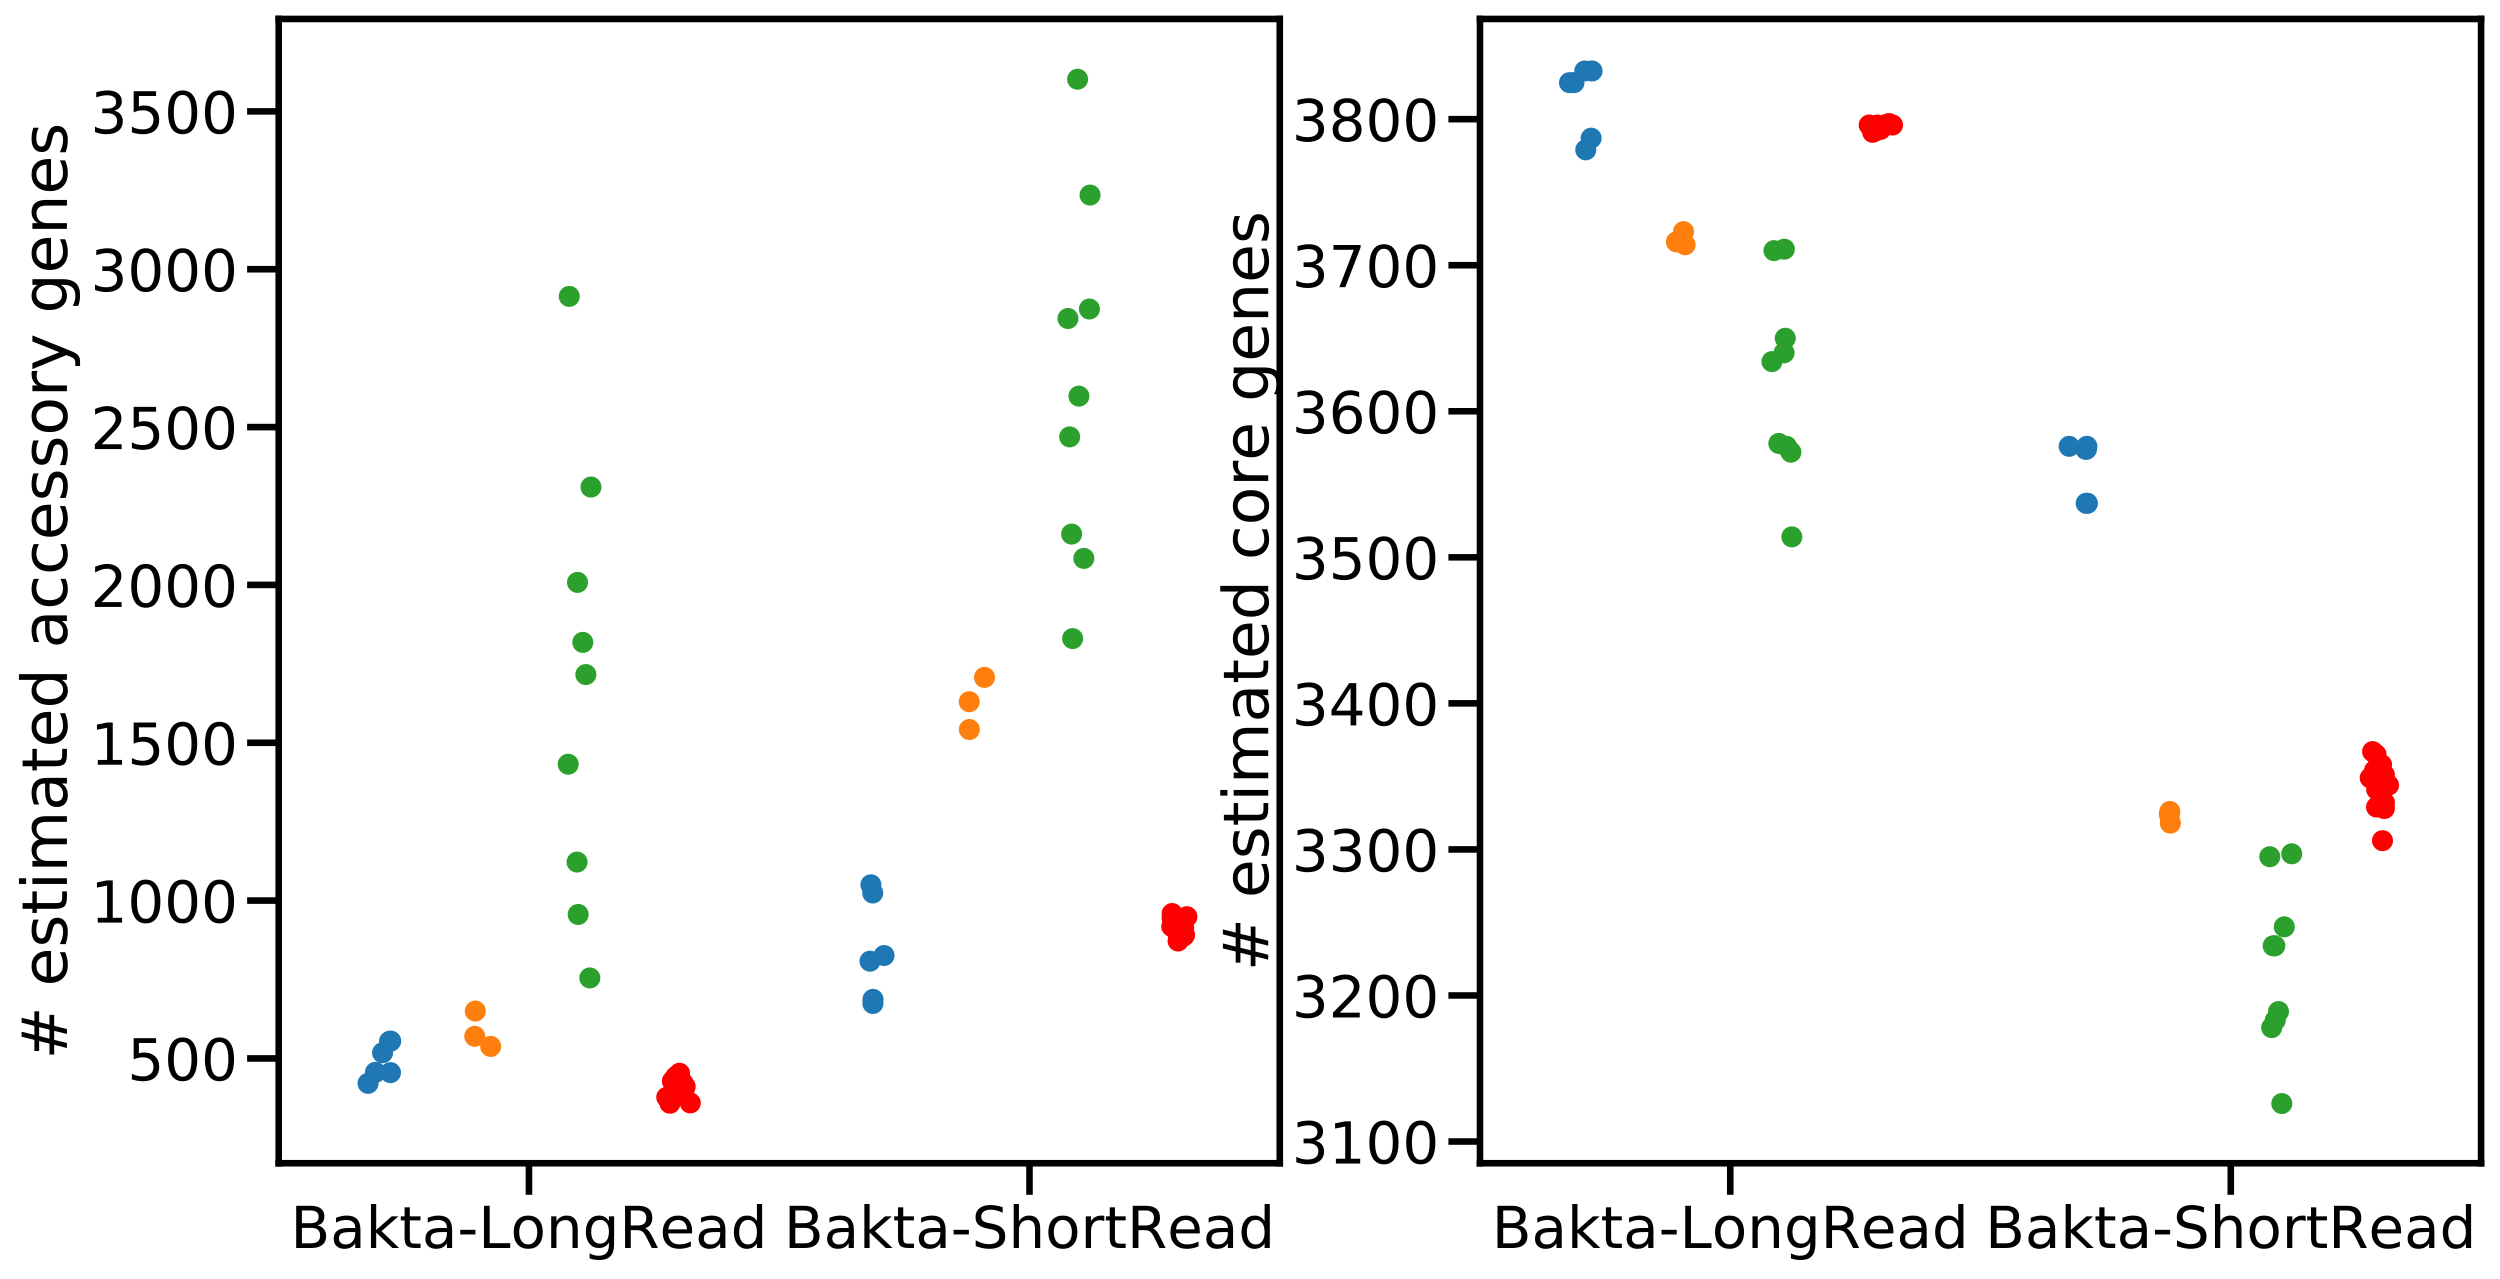 <?xml version="1.0" encoding="utf-8" standalone="no"?>
<!DOCTYPE svg PUBLIC "-//W3C//DTD SVG 1.1//EN"
  "http://www.w3.org/Graphics/SVG/1.1/DTD/svg11.dtd">
<!-- Created with matplotlib (https://matplotlib.org/) -->
<svg height="486.072pt" version="1.1" viewBox="0 0 950.117 486.072" width="950.117pt" xmlns="http://www.w3.org/2000/svg" xmlns:xlink="http://www.w3.org/1999/xlink">
 <defs>
  <style type="text/css">
*{stroke-linecap:butt;stroke-linejoin:round;}
  </style>
 </defs>
 <g id="figure_1">
  <g id="patch_1">
   <path d="M 0 486.072 
L 950.117 486.072 
L 950.117 0 
L 0 0 
z
" style="fill:#ffffff;"/>
  </g>
  <g id="axes_1">
   <g id="patch_2">
    <path d="M 105.918 442.08 
L 486.372 442.08 
L 486.372 7.2 
L 105.918 7.2 
z
" style="fill:#ffffff;"/>
   </g>
   <g id="PathCollection_1"/>
   <g id="PathCollection_2"/>
   <g id="PathCollection_3"/>
   <g id="PathCollection_4"/>
   <g id="matplotlib.axis_1">
    <g id="xtick_1">
     <g id="line2d_1">
      <defs>
       <path d="M 0 0 
L 0 12 
" id="m13779101d3" style="stroke:#000000;stroke-width:2.5;"/>
      </defs>
      <g>
       <use style="stroke:#000000;stroke-width:2.5;" x="201.031" xlink:href="#m13779101d3" y="442.08"/>
      </g>
     </g>
     <g id="text_1">
      <!-- Bakta-LongRead -->
      <defs>
       <path d="M 19.672 34.812 
L 19.672 8.109 
L 35.5 8.109 
Q 43.453 8.109 47.281 11.406 
Q 51.125 14.703 51.125 21.484 
Q 51.125 28.328 47.281 31.562 
Q 43.453 34.812 35.5 34.812 
z
M 19.672 64.797 
L 19.672 42.828 
L 34.281 42.828 
Q 41.5 42.828 45.031 45.531 
Q 48.578 48.25 48.578 53.812 
Q 48.578 59.328 45.031 62.062 
Q 41.5 64.797 34.281 64.797 
z
M 9.812 72.906 
L 35.016 72.906 
Q 46.297 72.906 52.391 68.219 
Q 58.5 63.531 58.5 54.891 
Q 58.5 48.188 55.375 44.234 
Q 52.25 40.281 46.188 39.312 
Q 53.469 37.75 57.5 32.781 
Q 61.531 27.828 61.531 20.406 
Q 61.531 10.641 54.891 5.312 
Q 48.25 0 35.984 0 
L 9.812 0 
z
" id="DejaVuSans-66"/>
       <path d="M 34.281 27.484 
Q 23.391 27.484 19.188 25 
Q 14.984 22.516 14.984 16.5 
Q 14.984 11.719 18.141 8.906 
Q 21.297 6.109 26.703 6.109 
Q 34.188 6.109 38.703 11.406 
Q 43.219 16.703 43.219 25.484 
L 43.219 27.484 
z
M 52.203 31.203 
L 52.203 0 
L 43.219 0 
L 43.219 8.297 
Q 40.141 3.328 35.547 0.953 
Q 30.953 -1.422 24.312 -1.422 
Q 15.922 -1.422 10.953 3.297 
Q 6 8.016 6 15.922 
Q 6 25.141 12.172 29.828 
Q 18.359 34.516 30.609 34.516 
L 43.219 34.516 
L 43.219 35.406 
Q 43.219 41.609 39.141 45 
Q 35.062 48.391 27.688 48.391 
Q 23 48.391 18.547 47.266 
Q 14.109 46.141 10.016 43.891 
L 10.016 52.203 
Q 14.938 54.109 19.578 55.047 
Q 24.219 56 28.609 56 
Q 40.484 56 46.344 49.844 
Q 52.203 43.703 52.203 31.203 
z
" id="DejaVuSans-97"/>
       <path d="M 9.078 75.984 
L 18.109 75.984 
L 18.109 31.109 
L 44.922 54.688 
L 56.391 54.688 
L 27.391 29.109 
L 57.625 0 
L 45.906 0 
L 18.109 26.703 
L 18.109 0 
L 9.078 0 
z
" id="DejaVuSans-107"/>
       <path d="M 18.312 70.219 
L 18.312 54.688 
L 36.812 54.688 
L 36.812 47.703 
L 18.312 47.703 
L 18.312 18.016 
Q 18.312 11.328 20.141 9.422 
Q 21.969 7.516 27.594 7.516 
L 36.812 7.516 
L 36.812 0 
L 27.594 0 
Q 17.188 0 13.234 3.875 
Q 9.281 7.766 9.281 18.016 
L 9.281 47.703 
L 2.688 47.703 
L 2.688 54.688 
L 9.281 54.688 
L 9.281 70.219 
z
" id="DejaVuSans-116"/>
       <path d="M 4.891 31.391 
L 31.203 31.391 
L 31.203 23.391 
L 4.891 23.391 
z
" id="DejaVuSans-45"/>
       <path d="M 9.812 72.906 
L 19.672 72.906 
L 19.672 8.297 
L 55.172 8.297 
L 55.172 0 
L 9.812 0 
z
" id="DejaVuSans-76"/>
       <path d="M 30.609 48.391 
Q 23.391 48.391 19.188 42.75 
Q 14.984 37.109 14.984 27.297 
Q 14.984 17.484 19.156 11.844 
Q 23.344 6.203 30.609 6.203 
Q 37.797 6.203 41.984 11.859 
Q 46.188 17.531 46.188 27.297 
Q 46.188 37.016 41.984 42.703 
Q 37.797 48.391 30.609 48.391 
z
M 30.609 56 
Q 42.328 56 49.016 48.375 
Q 55.719 40.766 55.719 27.297 
Q 55.719 13.875 49.016 6.219 
Q 42.328 -1.422 30.609 -1.422 
Q 18.844 -1.422 12.172 6.219 
Q 5.516 13.875 5.516 27.297 
Q 5.516 40.766 12.172 48.375 
Q 18.844 56 30.609 56 
z
" id="DejaVuSans-111"/>
       <path d="M 54.891 33.016 
L 54.891 0 
L 45.906 0 
L 45.906 32.719 
Q 45.906 40.484 42.875 44.328 
Q 39.844 48.188 33.797 48.188 
Q 26.516 48.188 22.312 43.547 
Q 18.109 38.922 18.109 30.906 
L 18.109 0 
L 9.078 0 
L 9.078 54.688 
L 18.109 54.688 
L 18.109 46.188 
Q 21.344 51.125 25.703 53.562 
Q 30.078 56 35.797 56 
Q 45.219 56 50.047 50.172 
Q 54.891 44.344 54.891 33.016 
z
" id="DejaVuSans-110"/>
       <path d="M 45.406 27.984 
Q 45.406 37.75 41.375 43.109 
Q 37.359 48.484 30.078 48.484 
Q 22.859 48.484 18.828 43.109 
Q 14.797 37.75 14.797 27.984 
Q 14.797 18.266 18.828 12.891 
Q 22.859 7.516 30.078 7.516 
Q 37.359 7.516 41.375 12.891 
Q 45.406 18.266 45.406 27.984 
z
M 54.391 6.781 
Q 54.391 -7.172 48.188 -13.984 
Q 42 -20.797 29.203 -20.797 
Q 24.469 -20.797 20.266 -20.094 
Q 16.062 -19.391 12.109 -17.922 
L 12.109 -9.188 
Q 16.062 -11.328 19.922 -12.344 
Q 23.781 -13.375 27.781 -13.375 
Q 36.625 -13.375 41.016 -8.766 
Q 45.406 -4.156 45.406 5.172 
L 45.406 9.625 
Q 42.625 4.781 38.281 2.391 
Q 33.938 0 27.875 0 
Q 17.828 0 11.672 7.656 
Q 5.516 15.328 5.516 27.984 
Q 5.516 40.672 11.672 48.328 
Q 17.828 56 27.875 56 
Q 33.938 56 38.281 53.609 
Q 42.625 51.219 45.406 46.391 
L 45.406 54.688 
L 54.391 54.688 
z
" id="DejaVuSans-103"/>
       <path d="M 44.391 34.188 
Q 47.562 33.109 50.562 29.594 
Q 53.562 26.078 56.594 19.922 
L 66.609 0 
L 56 0 
L 46.688 18.703 
Q 43.062 26.031 39.672 28.422 
Q 36.281 30.812 30.422 30.812 
L 19.672 30.812 
L 19.672 0 
L 9.812 0 
L 9.812 72.906 
L 32.078 72.906 
Q 44.578 72.906 50.734 67.672 
Q 56.891 62.453 56.891 51.906 
Q 56.891 45.016 53.688 40.469 
Q 50.484 35.938 44.391 34.188 
z
M 19.672 64.797 
L 19.672 38.922 
L 32.078 38.922 
Q 39.203 38.922 42.844 42.219 
Q 46.484 45.516 46.484 51.906 
Q 46.484 58.297 42.844 61.547 
Q 39.203 64.797 32.078 64.797 
z
" id="DejaVuSans-82"/>
       <path d="M 56.203 29.594 
L 56.203 25.203 
L 14.891 25.203 
Q 15.484 15.922 20.484 11.062 
Q 25.484 6.203 34.422 6.203 
Q 39.594 6.203 44.453 7.469 
Q 49.312 8.734 54.109 11.281 
L 54.109 2.781 
Q 49.266 0.734 44.188 -0.344 
Q 39.109 -1.422 33.891 -1.422 
Q 20.797 -1.422 13.156 6.188 
Q 5.516 13.812 5.516 26.812 
Q 5.516 40.234 12.766 48.109 
Q 20.016 56 32.328 56 
Q 43.359 56 49.781 48.891 
Q 56.203 41.797 56.203 29.594 
z
M 47.219 32.234 
Q 47.125 39.594 43.094 43.984 
Q 39.062 48.391 32.422 48.391 
Q 24.906 48.391 20.391 44.141 
Q 15.875 39.891 15.188 32.172 
z
" id="DejaVuSans-101"/>
       <path d="M 45.406 46.391 
L 45.406 75.984 
L 54.391 75.984 
L 54.391 0 
L 45.406 0 
L 45.406 8.203 
Q 42.578 3.328 38.25 0.953 
Q 33.938 -1.422 27.875 -1.422 
Q 17.969 -1.422 11.734 6.484 
Q 5.516 14.406 5.516 27.297 
Q 5.516 40.188 11.734 48.094 
Q 17.969 56 27.875 56 
Q 33.938 56 38.25 53.625 
Q 42.578 51.266 45.406 46.391 
z
M 14.797 27.297 
Q 14.797 17.391 18.875 11.75 
Q 22.953 6.109 30.078 6.109 
Q 37.203 6.109 41.297 11.75 
Q 45.406 17.391 45.406 27.297 
Q 45.406 37.203 41.297 42.844 
Q 37.203 48.484 30.078 48.484 
Q 22.953 48.484 18.875 42.844 
Q 14.797 37.203 14.797 27.297 
z
" id="DejaVuSans-100"/>
      </defs>
      <g transform="translate(110.41 474.297)scale(0.22 -0.22)">
       <use xlink:href="#DejaVuSans-66"/>
       <use x="68.604" xlink:href="#DejaVuSans-97"/>
       <use x="129.883" xlink:href="#DejaVuSans-107"/>
       <use x="187.793" xlink:href="#DejaVuSans-116"/>
       <use x="227.002" xlink:href="#DejaVuSans-97"/>
       <use x="288.281" xlink:href="#DejaVuSans-45"/>
       <use x="324.365" xlink:href="#DejaVuSans-76"/>
       <use x="380.062" xlink:href="#DejaVuSans-111"/>
       <use x="441.244" xlink:href="#DejaVuSans-110"/>
       <use x="504.623" xlink:href="#DejaVuSans-103"/>
       <use x="568.1" xlink:href="#DejaVuSans-82"/>
       <use x="637.52" xlink:href="#DejaVuSans-101"/>
       <use x="699.043" xlink:href="#DejaVuSans-97"/>
       <use x="760.322" xlink:href="#DejaVuSans-100"/>
      </g>
     </g>
    </g>
    <g id="xtick_2">
     <g id="line2d_2">
      <g>
       <use style="stroke:#000000;stroke-width:2.5;" x="391.258" xlink:href="#m13779101d3" y="442.08"/>
      </g>
     </g>
     <g id="text_2">
      <!-- Bakta-ShortRead -->
      <defs>
       <path d="M 53.516 70.516 
L 53.516 60.891 
Q 47.906 63.578 42.922 64.891 
Q 37.938 66.219 33.297 66.219 
Q 25.25 66.219 20.875 63.094 
Q 16.5 59.969 16.5 54.203 
Q 16.5 49.359 19.406 46.891 
Q 22.312 44.438 30.422 42.922 
L 36.375 41.703 
Q 47.406 39.594 52.656 34.297 
Q 57.906 29 57.906 20.125 
Q 57.906 9.516 50.797 4.047 
Q 43.703 -1.422 29.984 -1.422 
Q 24.812 -1.422 18.969 -0.25 
Q 13.141 0.922 6.891 3.219 
L 6.891 13.375 
Q 12.891 10.016 18.656 8.297 
Q 24.422 6.594 29.984 6.594 
Q 38.422 6.594 43.016 9.906 
Q 47.609 13.234 47.609 19.391 
Q 47.609 24.75 44.312 27.781 
Q 41.016 30.812 33.5 32.328 
L 27.484 33.5 
Q 16.453 35.688 11.516 40.375 
Q 6.594 45.062 6.594 53.422 
Q 6.594 63.094 13.406 68.656 
Q 20.219 74.219 32.172 74.219 
Q 37.312 74.219 42.625 73.281 
Q 47.953 72.359 53.516 70.516 
z
" id="DejaVuSans-83"/>
       <path d="M 54.891 33.016 
L 54.891 0 
L 45.906 0 
L 45.906 32.719 
Q 45.906 40.484 42.875 44.328 
Q 39.844 48.188 33.797 48.188 
Q 26.516 48.188 22.312 43.547 
Q 18.109 38.922 18.109 30.906 
L 18.109 0 
L 9.078 0 
L 9.078 75.984 
L 18.109 75.984 
L 18.109 46.188 
Q 21.344 51.125 25.703 53.562 
Q 30.078 56 35.797 56 
Q 45.219 56 50.047 50.172 
Q 54.891 44.344 54.891 33.016 
z
" id="DejaVuSans-104"/>
       <path d="M 41.109 46.297 
Q 39.594 47.172 37.812 47.578 
Q 36.031 48 33.891 48 
Q 26.266 48 22.188 43.047 
Q 18.109 38.094 18.109 28.812 
L 18.109 0 
L 9.078 0 
L 9.078 54.688 
L 18.109 54.688 
L 18.109 46.188 
Q 20.953 51.172 25.484 53.578 
Q 30.031 56 36.531 56 
Q 37.453 56 38.578 55.875 
Q 39.703 55.766 41.062 55.516 
z
" id="DejaVuSans-114"/>
      </defs>
      <g transform="translate(297.93 474.297)scale(0.22 -0.22)">
       <use xlink:href="#DejaVuSans-66"/>
       <use x="68.604" xlink:href="#DejaVuSans-97"/>
       <use x="129.883" xlink:href="#DejaVuSans-107"/>
       <use x="187.793" xlink:href="#DejaVuSans-116"/>
       <use x="227.002" xlink:href="#DejaVuSans-97"/>
       <use x="288.281" xlink:href="#DejaVuSans-45"/>
       <use x="324.365" xlink:href="#DejaVuSans-83"/>
       <use x="387.842" xlink:href="#DejaVuSans-104"/>
       <use x="451.221" xlink:href="#DejaVuSans-111"/>
       <use x="512.402" xlink:href="#DejaVuSans-114"/>
       <use x="553.516" xlink:href="#DejaVuSans-116"/>
       <use x="592.725" xlink:href="#DejaVuSans-82"/>
       <use x="662.145" xlink:href="#DejaVuSans-101"/>
       <use x="723.668" xlink:href="#DejaVuSans-97"/>
       <use x="784.947" xlink:href="#DejaVuSans-100"/>
      </g>
     </g>
    </g>
   </g>
   <g id="matplotlib.axis_2">
    <g id="ytick_1">
     <g id="line2d_3">
      <defs>
       <path d="M 0 0 
L -12 0 
" id="m8830925f92" style="stroke:#000000;stroke-width:2.5;"/>
      </defs>
      <g>
       <use style="stroke:#000000;stroke-width:2.5;" x="105.918" xlink:href="#m8830925f92" y="402.248"/>
      </g>
     </g>
     <g id="text_3">
      <!-- 500 -->
      <defs>
       <path d="M 10.797 72.906 
L 49.516 72.906 
L 49.516 64.594 
L 19.828 64.594 
L 19.828 46.734 
Q 21.969 47.469 24.109 47.828 
Q 26.266 48.188 28.422 48.188 
Q 40.625 48.188 47.75 41.5 
Q 54.891 34.812 54.891 23.391 
Q 54.891 11.625 47.562 5.094 
Q 40.234 -1.422 26.906 -1.422 
Q 22.312 -1.422 17.547 -0.641 
Q 12.797 0.141 7.719 1.703 
L 7.719 11.625 
Q 12.109 9.234 16.797 8.062 
Q 21.484 6.891 26.703 6.891 
Q 35.156 6.891 40.078 11.328 
Q 45.016 15.766 45.016 23.391 
Q 45.016 31 40.078 35.438 
Q 35.156 39.891 26.703 39.891 
Q 22.75 39.891 18.812 39.016 
Q 14.891 38.141 10.797 36.281 
z
" id="DejaVuSans-53"/>
       <path d="M 31.781 66.406 
Q 24.172 66.406 20.328 58.906 
Q 16.5 51.422 16.5 36.375 
Q 16.5 21.391 20.328 13.891 
Q 24.172 6.391 31.781 6.391 
Q 39.453 6.391 43.281 13.891 
Q 47.125 21.391 47.125 36.375 
Q 47.125 51.422 43.281 58.906 
Q 39.453 66.406 31.781 66.406 
z
M 31.781 74.219 
Q 44.047 74.219 50.516 64.516 
Q 56.984 54.828 56.984 36.375 
Q 56.984 17.969 50.516 8.266 
Q 44.047 -1.422 31.781 -1.422 
Q 19.531 -1.422 13.062 8.266 
Q 6.594 17.969 6.594 36.375 
Q 6.594 54.828 13.062 64.516 
Q 19.531 74.219 31.781 74.219 
z
" id="DejaVuSans-48"/>
      </defs>
      <g transform="translate(48.425 410.606)scale(0.22 -0.22)">
       <use xlink:href="#DejaVuSans-53"/>
       <use x="63.623" xlink:href="#DejaVuSans-48"/>
       <use x="127.246" xlink:href="#DejaVuSans-48"/>
      </g>
     </g>
    </g>
    <g id="ytick_2">
     <g id="line2d_4">
      <g>
       <use style="stroke:#000000;stroke-width:2.5;" x="105.918" xlink:href="#m8830925f92" y="342.264"/>
      </g>
     </g>
     <g id="text_4">
      <!-- 1000 -->
      <defs>
       <path d="M 12.406 8.297 
L 28.516 8.297 
L 28.516 63.922 
L 10.984 60.406 
L 10.984 69.391 
L 28.422 72.906 
L 38.281 72.906 
L 38.281 8.297 
L 54.391 8.297 
L 54.391 0 
L 12.406 0 
z
" id="DejaVuSans-49"/>
      </defs>
      <g transform="translate(34.428 350.622)scale(0.22 -0.22)">
       <use xlink:href="#DejaVuSans-49"/>
       <use x="63.623" xlink:href="#DejaVuSans-48"/>
       <use x="127.246" xlink:href="#DejaVuSans-48"/>
       <use x="190.869" xlink:href="#DejaVuSans-48"/>
      </g>
     </g>
    </g>
    <g id="ytick_3">
     <g id="line2d_5">
      <g>
       <use style="stroke:#000000;stroke-width:2.5;" x="105.918" xlink:href="#m8830925f92" y="282.279"/>
      </g>
     </g>
     <g id="text_5">
      <!-- 1500 -->
      <g transform="translate(34.428 290.637)scale(0.22 -0.22)">
       <use xlink:href="#DejaVuSans-49"/>
       <use x="63.623" xlink:href="#DejaVuSans-53"/>
       <use x="127.246" xlink:href="#DejaVuSans-48"/>
       <use x="190.869" xlink:href="#DejaVuSans-48"/>
      </g>
     </g>
    </g>
    <g id="ytick_4">
     <g id="line2d_6">
      <g>
       <use style="stroke:#000000;stroke-width:2.5;" x="105.918" xlink:href="#m8830925f92" y="222.294"/>
      </g>
     </g>
     <g id="text_6">
      <!-- 2000 -->
      <defs>
       <path d="M 19.188 8.297 
L 53.609 8.297 
L 53.609 0 
L 7.328 0 
L 7.328 8.297 
Q 12.938 14.109 22.625 23.891 
Q 32.328 33.688 34.812 36.531 
Q 39.547 41.844 41.422 45.531 
Q 43.312 49.219 43.312 52.781 
Q 43.312 58.594 39.234 62.25 
Q 35.156 65.922 28.609 65.922 
Q 23.969 65.922 18.812 64.312 
Q 13.672 62.703 7.812 59.422 
L 7.812 69.391 
Q 13.766 71.781 18.938 73 
Q 24.125 74.219 28.422 74.219 
Q 39.75 74.219 46.484 68.547 
Q 53.219 62.891 53.219 53.422 
Q 53.219 48.922 51.531 44.891 
Q 49.859 40.875 45.406 35.406 
Q 44.188 33.984 37.641 27.219 
Q 31.109 20.453 19.188 8.297 
z
" id="DejaVuSans-50"/>
      </defs>
      <g transform="translate(34.428 230.652)scale(0.22 -0.22)">
       <use xlink:href="#DejaVuSans-50"/>
       <use x="63.623" xlink:href="#DejaVuSans-48"/>
       <use x="127.246" xlink:href="#DejaVuSans-48"/>
       <use x="190.869" xlink:href="#DejaVuSans-48"/>
      </g>
     </g>
    </g>
    <g id="ytick_5">
     <g id="line2d_7">
      <g>
       <use style="stroke:#000000;stroke-width:2.5;" x="105.918" xlink:href="#m8830925f92" y="162.309"/>
      </g>
     </g>
     <g id="text_7">
      <!-- 2500 -->
      <g transform="translate(34.428 170.668)scale(0.22 -0.22)">
       <use xlink:href="#DejaVuSans-50"/>
       <use x="63.623" xlink:href="#DejaVuSans-53"/>
       <use x="127.246" xlink:href="#DejaVuSans-48"/>
       <use x="190.869" xlink:href="#DejaVuSans-48"/>
      </g>
     </g>
    </g>
    <g id="ytick_6">
     <g id="line2d_8">
      <g>
       <use style="stroke:#000000;stroke-width:2.5;" x="105.918" xlink:href="#m8830925f92" y="102.325"/>
      </g>
     </g>
     <g id="text_8">
      <!-- 3000 -->
      <defs>
       <path d="M 40.578 39.312 
Q 47.656 37.797 51.625 33 
Q 55.609 28.219 55.609 21.188 
Q 55.609 10.406 48.188 4.484 
Q 40.766 -1.422 27.094 -1.422 
Q 22.516 -1.422 17.656 -0.516 
Q 12.797 0.391 7.625 2.203 
L 7.625 11.719 
Q 11.719 9.328 16.594 8.109 
Q 21.484 6.891 26.812 6.891 
Q 36.078 6.891 40.938 10.547 
Q 45.797 14.203 45.797 21.188 
Q 45.797 27.641 41.281 31.266 
Q 36.766 34.906 28.719 34.906 
L 20.219 34.906 
L 20.219 43.016 
L 29.109 43.016 
Q 36.375 43.016 40.234 45.922 
Q 44.094 48.828 44.094 54.297 
Q 44.094 59.906 40.109 62.906 
Q 36.141 65.922 28.719 65.922 
Q 24.656 65.922 20.016 65.031 
Q 15.375 64.156 9.812 62.312 
L 9.812 71.094 
Q 15.438 72.656 20.344 73.438 
Q 25.25 74.219 29.594 74.219 
Q 40.828 74.219 47.359 69.109 
Q 53.906 64.016 53.906 55.328 
Q 53.906 49.266 50.438 45.094 
Q 46.969 40.922 40.578 39.312 
z
" id="DejaVuSans-51"/>
      </defs>
      <g transform="translate(34.428 110.683)scale(0.22 -0.22)">
       <use xlink:href="#DejaVuSans-51"/>
       <use x="63.623" xlink:href="#DejaVuSans-48"/>
       <use x="127.246" xlink:href="#DejaVuSans-48"/>
       <use x="190.869" xlink:href="#DejaVuSans-48"/>
      </g>
     </g>
    </g>
    <g id="ytick_7">
     <g id="line2d_9">
      <g>
       <use style="stroke:#000000;stroke-width:2.5;" x="105.918" xlink:href="#m8830925f92" y="42.34"/>
      </g>
     </g>
     <g id="text_9">
      <!-- 3500 -->
      <g transform="translate(34.428 50.698)scale(0.22 -0.22)">
       <use xlink:href="#DejaVuSans-51"/>
       <use x="63.623" xlink:href="#DejaVuSans-53"/>
       <use x="127.246" xlink:href="#DejaVuSans-48"/>
       <use x="190.869" xlink:href="#DejaVuSans-48"/>
      </g>
     </g>
    </g>
    <g id="text_10">
     <!-- # estimated accessory genes -->
     <defs>
      <path d="M 51.125 44 
L 36.922 44 
L 32.812 27.688 
L 47.125 27.688 
z
M 43.797 71.781 
L 38.719 51.516 
L 52.984 51.516 
L 58.109 71.781 
L 65.922 71.781 
L 60.891 51.516 
L 76.125 51.516 
L 76.125 44 
L 58.984 44 
L 54.984 27.688 
L 70.516 27.688 
L 70.516 20.219 
L 53.078 20.219 
L 48 0 
L 40.188 0 
L 45.219 20.219 
L 30.906 20.219 
L 25.875 0 
L 18.016 0 
L 23.094 20.219 
L 7.719 20.219 
L 7.719 27.688 
L 24.906 27.688 
L 29 44 
L 13.281 44 
L 13.281 51.516 
L 30.906 51.516 
L 35.891 71.781 
z
" id="DejaVuSans-35"/>
      <path id="DejaVuSans-32"/>
      <path d="M 44.281 53.078 
L 44.281 44.578 
Q 40.484 46.531 36.375 47.5 
Q 32.281 48.484 27.875 48.484 
Q 21.188 48.484 17.844 46.438 
Q 14.5 44.391 14.5 40.281 
Q 14.5 37.156 16.891 35.375 
Q 19.281 33.594 26.516 31.984 
L 29.594 31.297 
Q 39.156 29.25 43.188 25.516 
Q 47.219 21.781 47.219 15.094 
Q 47.219 7.469 41.188 3.016 
Q 35.156 -1.422 24.609 -1.422 
Q 20.219 -1.422 15.453 -0.562 
Q 10.688 0.297 5.422 2 
L 5.422 11.281 
Q 10.406 8.688 15.234 7.391 
Q 20.062 6.109 24.812 6.109 
Q 31.156 6.109 34.562 8.281 
Q 37.984 10.453 37.984 14.406 
Q 37.984 18.062 35.516 20.016 
Q 33.062 21.969 24.703 23.781 
L 21.578 24.516 
Q 13.234 26.266 9.516 29.906 
Q 5.812 33.547 5.812 39.891 
Q 5.812 47.609 11.281 51.797 
Q 16.75 56 26.812 56 
Q 31.781 56 36.172 55.266 
Q 40.578 54.547 44.281 53.078 
z
" id="DejaVuSans-115"/>
      <path d="M 9.422 54.688 
L 18.406 54.688 
L 18.406 0 
L 9.422 0 
z
M 9.422 75.984 
L 18.406 75.984 
L 18.406 64.594 
L 9.422 64.594 
z
" id="DejaVuSans-105"/>
      <path d="M 52 44.188 
Q 55.375 50.25 60.062 53.125 
Q 64.75 56 71.094 56 
Q 79.641 56 84.281 50.016 
Q 88.922 44.047 88.922 33.016 
L 88.922 0 
L 79.891 0 
L 79.891 32.719 
Q 79.891 40.578 77.094 44.375 
Q 74.312 48.188 68.609 48.188 
Q 61.625 48.188 57.562 43.547 
Q 53.516 38.922 53.516 30.906 
L 53.516 0 
L 44.484 0 
L 44.484 32.719 
Q 44.484 40.625 41.703 44.406 
Q 38.922 48.188 33.109 48.188 
Q 26.219 48.188 22.156 43.531 
Q 18.109 38.875 18.109 30.906 
L 18.109 0 
L 9.078 0 
L 9.078 54.688 
L 18.109 54.688 
L 18.109 46.188 
Q 21.188 51.219 25.484 53.609 
Q 29.781 56 35.688 56 
Q 41.656 56 45.828 52.969 
Q 50 49.953 52 44.188 
z
" id="DejaVuSans-109"/>
      <path d="M 48.781 52.594 
L 48.781 44.188 
Q 44.969 46.297 41.141 47.344 
Q 37.312 48.391 33.406 48.391 
Q 24.656 48.391 19.812 42.844 
Q 14.984 37.312 14.984 27.297 
Q 14.984 17.281 19.812 11.734 
Q 24.656 6.203 33.406 6.203 
Q 37.312 6.203 41.141 7.25 
Q 44.969 8.297 48.781 10.406 
L 48.781 2.094 
Q 45.016 0.344 40.984 -0.531 
Q 36.969 -1.422 32.422 -1.422 
Q 20.062 -1.422 12.781 6.344 
Q 5.516 14.109 5.516 27.297 
Q 5.516 40.672 12.859 48.328 
Q 20.219 56 33.016 56 
Q 37.156 56 41.109 55.141 
Q 45.062 54.297 48.781 52.594 
z
" id="DejaVuSans-99"/>
      <path d="M 32.172 -5.078 
Q 28.375 -14.844 24.75 -17.812 
Q 21.141 -20.797 15.094 -20.797 
L 7.906 -20.797 
L 7.906 -13.281 
L 13.188 -13.281 
Q 16.891 -13.281 18.938 -11.516 
Q 21 -9.766 23.484 -3.219 
L 25.094 0.875 
L 2.984 54.688 
L 12.5 54.688 
L 29.594 11.922 
L 46.688 54.688 
L 56.203 54.688 
z
" id="DejaVuSans-121"/>
     </defs>
     <g transform="translate(25.436 402.615)rotate(-90)scale(0.24 -0.24)">
      <use xlink:href="#DejaVuSans-35"/>
      <use x="83.789" xlink:href="#DejaVuSans-32"/>
      <use x="115.576" xlink:href="#DejaVuSans-101"/>
      <use x="177.1" xlink:href="#DejaVuSans-115"/>
      <use x="229.199" xlink:href="#DejaVuSans-116"/>
      <use x="268.408" xlink:href="#DejaVuSans-105"/>
      <use x="296.191" xlink:href="#DejaVuSans-109"/>
      <use x="393.604" xlink:href="#DejaVuSans-97"/>
      <use x="454.883" xlink:href="#DejaVuSans-116"/>
      <use x="494.092" xlink:href="#DejaVuSans-101"/>
      <use x="555.615" xlink:href="#DejaVuSans-100"/>
      <use x="619.092" xlink:href="#DejaVuSans-32"/>
      <use x="650.879" xlink:href="#DejaVuSans-97"/>
      <use x="712.158" xlink:href="#DejaVuSans-99"/>
      <use x="767.139" xlink:href="#DejaVuSans-99"/>
      <use x="822.119" xlink:href="#DejaVuSans-101"/>
      <use x="883.643" xlink:href="#DejaVuSans-115"/>
      <use x="935.742" xlink:href="#DejaVuSans-115"/>
      <use x="987.842" xlink:href="#DejaVuSans-111"/>
      <use x="1049.023" xlink:href="#DejaVuSans-114"/>
      <use x="1090.137" xlink:href="#DejaVuSans-121"/>
      <use x="1149.316" xlink:href="#DejaVuSans-32"/>
      <use x="1181.104" xlink:href="#DejaVuSans-103"/>
      <use x="1244.58" xlink:href="#DejaVuSans-101"/>
      <use x="1306.104" xlink:href="#DejaVuSans-110"/>
      <use x="1369.482" xlink:href="#DejaVuSans-101"/>
      <use x="1431.006" xlink:href="#DejaVuSans-115"/>
     </g>
    </g>
   </g>
   <g id="patch_3">
    <path d="M 105.918 442.08 
L 105.918 7.2 
" style="fill:none;stroke:#000000;stroke-linecap:square;stroke-linejoin:miter;stroke-width:2.5;"/>
   </g>
   <g id="patch_4">
    <path d="M 486.372 442.08 
L 486.372 7.2 
" style="fill:none;stroke:#000000;stroke-linecap:square;stroke-linejoin:miter;stroke-width:2.5;"/>
   </g>
   <g id="patch_5">
    <path d="M 105.918 442.08 
L 486.372 442.08 
" style="fill:none;stroke:#000000;stroke-linecap:square;stroke-linejoin:miter;stroke-width:2.5;"/>
   </g>
   <g id="patch_6">
    <path d="M 105.918 7.2 
L 486.372 7.2 
" style="fill:none;stroke:#000000;stroke-linecap:square;stroke-linejoin:miter;stroke-width:2.5;"/>
   </g>
   <g id="PathCollection_5">
    <defs>
     <path d="M 0 4 
C 1.061 4 2.078 3.579 2.828 2.828 
C 3.579 2.078 4 1.061 4 0 
C 4 -1.061 3.579 -2.078 2.828 -2.828 
C 2.078 -3.579 1.061 -4 0 -4 
C -1.061 -4 -2.078 -3.579 -2.828 -2.828 
C -3.579 -2.078 -4 -1.061 -4 0 
C -4 1.061 -3.579 2.078 -2.828 2.828 
C -2.078 3.579 -1.061 4 0 4 
z
" id="C0_0_7e2adcbdaf"/>
    </defs>
    <g clip-path="url(#p44b3d57234)">
     <use style="fill:#1f77b4;" x="139.875" xlink:href="#C0_0_7e2adcbdaf" y="411.726"/>
    </g>
    <g clip-path="url(#p44b3d57234)">
     <use style="fill:#1f77b4;" x="148.401" xlink:href="#C0_0_7e2adcbdaf" y="407.647"/>
    </g>
    <g clip-path="url(#p44b3d57234)">
     <use style="fill:#1f77b4;" x="142.684" xlink:href="#C0_0_7e2adcbdaf" y="407.527"/>
    </g>
    <g clip-path="url(#p44b3d57234)">
     <use style="fill:#1f77b4;" x="145.392" xlink:href="#C0_0_7e2adcbdaf" y="400.089"/>
    </g>
    <g clip-path="url(#p44b3d57234)">
     <use style="fill:#1f77b4;" x="148.035" xlink:href="#C0_0_7e2adcbdaf" y="395.77"/>
    </g>
    <g clip-path="url(#p44b3d57234)">
     <use style="fill:#1f77b4;" x="148.486" xlink:href="#C0_0_7e2adcbdaf" y="395.65"/>
    </g>
   </g>
   <g id="PathCollection_6">
    <defs>
     <path d="M 0 4 
C 1.061 4 2.078 3.579 2.828 2.828 
C 3.579 2.078 4 1.061 4 0 
C 4 -1.061 3.579 -2.078 2.828 -2.828 
C 2.078 -3.579 1.061 -4 0 -4 
C -1.061 -4 -2.078 -3.579 -2.828 -2.828 
C -3.579 -2.078 -4 -1.061 -4 0 
C -4 1.061 -3.579 2.078 -2.828 2.828 
C -2.078 3.579 -1.061 4 0 4 
z
" id="C1_0_111013f2f1"/>
    </defs>
    <g clip-path="url(#p44b3d57234)">
     <use style="fill:#ff7f0e;" x="186.484" xlink:href="#C1_0_111013f2f1" y="397.689"/>
    </g>
    <g clip-path="url(#p44b3d57234)">
     <use style="fill:#ff7f0e;" x="180.433" xlink:href="#C1_0_111013f2f1" y="393.85"/>
    </g>
    <g clip-path="url(#p44b3d57234)">
     <use style="fill:#ff7f0e;" x="180.627" xlink:href="#C1_0_111013f2f1" y="384.253"/>
    </g>
   </g>
   <g id="PathCollection_7">
    <defs>
     <path d="M 0 4 
C 1.061 4 2.078 3.579 2.828 2.828 
C 3.579 2.078 4 1.061 4 0 
C 4 -1.061 3.579 -2.078 2.828 -2.828 
C 2.078 -3.579 1.061 -4 0 -4 
C -1.061 -4 -2.078 -3.579 -2.828 -2.828 
C -3.579 -2.078 -4 -1.061 -4 0 
C -4 1.061 -3.579 2.078 -2.828 2.828 
C -2.078 3.579 -1.061 4 0 4 
z
" id="C2_0_bdede9d269"/>
    </defs>
    <g clip-path="url(#p44b3d57234)">
     <use style="fill:#2ca02c;" x="224.167" xlink:href="#C2_0_bdede9d269" y="371.656"/>
    </g>
    <g clip-path="url(#p44b3d57234)">
     <use style="fill:#2ca02c;" x="219.31" xlink:href="#C2_0_bdede9d269" y="327.627"/>
    </g>
    <g clip-path="url(#p44b3d57234)">
     <use style="fill:#2ca02c;" x="222.653" xlink:href="#C2_0_bdede9d269" y="256.365"/>
    </g>
    <g clip-path="url(#p44b3d57234)">
     <use style="fill:#2ca02c;" x="219.727" xlink:href="#C2_0_bdede9d269" y="347.542"/>
    </g>
    <g clip-path="url(#p44b3d57234)">
     <use style="fill:#2ca02c;" x="215.95" xlink:href="#C2_0_bdede9d269" y="290.437"/>
    </g>
    <g clip-path="url(#p44b3d57234)">
     <use style="fill:#2ca02c;" x="219.484" xlink:href="#C2_0_bdede9d269" y="221.334"/>
    </g>
    <g clip-path="url(#p44b3d57234)">
     <use style="fill:#2ca02c;" x="221.491" xlink:href="#C2_0_bdede9d269" y="244.129"/>
    </g>
    <g clip-path="url(#p44b3d57234)">
     <use style="fill:#2ca02c;" x="224.596" xlink:href="#C2_0_bdede9d269" y="185.104"/>
    </g>
    <g clip-path="url(#p44b3d57234)">
     <use style="fill:#2ca02c;" x="216.347" xlink:href="#C2_0_bdede9d269" y="112.642"/>
    </g>
   </g>
   <g id="PathCollection_8">
    <defs>
     <path d="M 0 4 
C 1.061 4 2.078 3.579 2.828 2.828 
C 3.579 2.078 4 1.061 4 0 
C 4 -1.061 3.579 -2.078 2.828 -2.828 
C 2.078 -3.579 1.061 -4 0 -4 
C -1.061 -4 -2.078 -3.579 -2.828 -2.828 
C -3.579 -2.078 -4 -1.061 -4 0 
C -4 1.061 -3.579 2.078 -2.828 2.828 
C -2.078 3.579 -1.061 4 0 4 
z
" id="C3_0_be63bad0e9"/>
    </defs>
    <g clip-path="url(#p44b3d57234)">
     <use style="fill:#ff0000;" x="262.344" xlink:href="#C3_0_be63bad0e9" y="419.164"/>
    </g>
    <g clip-path="url(#p44b3d57234)">
     <use style="fill:#ff0000;" x="254.654" xlink:href="#C3_0_be63bad0e9" y="417.604"/>
    </g>
    <g clip-path="url(#p44b3d57234)">
     <use style="fill:#ff0000;" x="253.398" xlink:href="#C3_0_be63bad0e9" y="417.004"/>
    </g>
    <g clip-path="url(#p44b3d57234)">
     <use style="fill:#ff0000;" x="254.606" xlink:href="#C3_0_be63bad0e9" y="419.284"/>
    </g>
    <g clip-path="url(#p44b3d57234)">
     <use style="fill:#ff0000;" x="259.853" xlink:href="#C3_0_be63bad0e9" y="414.605"/>
    </g>
    <g clip-path="url(#p44b3d57234)">
     <use style="fill:#ff0000;" x="260.399" xlink:href="#C3_0_be63bad0e9" y="412.925"/>
    </g>
    <g clip-path="url(#p44b3d57234)">
     <use style="fill:#ff0000;" x="256.103" xlink:href="#C3_0_be63bad0e9" y="411.486"/>
    </g>
    <g clip-path="url(#p44b3d57234)">
     <use style="fill:#ff0000;" x="258.771" xlink:href="#C3_0_be63bad0e9" y="414.845"/>
    </g>
    <g clip-path="url(#p44b3d57234)">
     <use style="fill:#ff0000;" x="255.525" xlink:href="#C3_0_be63bad0e9" y="410.886"/>
    </g>
    <g clip-path="url(#p44b3d57234)">
     <use style="fill:#ff0000;" x="256.777" xlink:href="#C3_0_be63bad0e9" y="409.206"/>
    </g>
    <g clip-path="url(#p44b3d57234)">
     <use style="fill:#ff0000;" x="258.26" xlink:href="#C3_0_be63bad0e9" y="407.887"/>
    </g>
    <g clip-path="url(#p44b3d57234)">
     <use style="fill:#ff0000;" x="259.393" xlink:href="#C3_0_be63bad0e9" y="411.366"/>
    </g>
   </g>
   <g id="PathCollection_9">
    <defs>
     <path d="M 0 4 
C 1.061 4 2.078 3.579 2.828 2.828 
C 3.579 2.078 4 1.061 4 0 
C 4 -1.061 3.579 -2.078 2.828 -2.828 
C 2.078 -3.579 1.061 -4 0 -4 
C -1.061 -4 -2.078 -3.579 -2.828 -2.828 
C -3.579 -2.078 -4 -1.061 -4 0 
C -4 1.061 -3.579 2.078 -2.828 2.828 
C -2.078 3.579 -1.061 4 0 4 
z
" id="C4_0_76a6823c51"/>
    </defs>
    <g clip-path="url(#p44b3d57234)">
     <use style="fill:#1f77b4;" x="331.751" xlink:href="#C4_0_76a6823c51" y="381.374"/>
    </g>
    <g clip-path="url(#p44b3d57234)">
     <use style="fill:#1f77b4;" x="330.639" xlink:href="#C4_0_76a6823c51" y="365.298"/>
    </g>
    <g clip-path="url(#p44b3d57234)">
     <use style="fill:#1f77b4;" x="331.687" xlink:href="#C4_0_76a6823c51" y="339.384"/>
    </g>
    <g clip-path="url(#p44b3d57234)">
     <use style="fill:#1f77b4;" x="331.788" xlink:href="#C4_0_76a6823c51" y="379.814"/>
    </g>
    <g clip-path="url(#p44b3d57234)">
     <use style="fill:#1f77b4;" x="335.984" xlink:href="#C4_0_76a6823c51" y="363.138"/>
    </g>
    <g clip-path="url(#p44b3d57234)">
     <use style="fill:#1f77b4;" x="330.987" xlink:href="#C4_0_76a6823c51" y="336.265"/>
    </g>
   </g>
   <g id="PathCollection_10">
    <defs>
     <path d="M 0 4 
C 1.061 4 2.078 3.579 2.828 2.828 
C 3.579 2.078 4 1.061 4 0 
C 4 -1.061 3.579 -2.078 2.828 -2.828 
C 2.078 -3.579 1.061 -4 0 -4 
C -1.061 -4 -2.078 -3.579 -2.828 -2.828 
C -3.579 -2.078 -4 -1.061 -4 0 
C -4 1.061 -3.579 2.078 -2.828 2.828 
C -2.078 3.579 -1.061 4 0 4 
z
" id="C5_0_dfd223f5b9"/>
    </defs>
    <g clip-path="url(#p44b3d57234)">
     <use style="fill:#ff7f0e;" x="368.405" xlink:href="#C5_0_dfd223f5b9" y="277.24"/>
    </g>
    <g clip-path="url(#p44b3d57234)">
     <use style="fill:#ff7f0e;" x="368.358" xlink:href="#C5_0_dfd223f5b9" y="266.683"/>
    </g>
    <g clip-path="url(#p44b3d57234)">
     <use style="fill:#ff7f0e;" x="374.156" xlink:href="#C5_0_dfd223f5b9" y="257.445"/>
    </g>
   </g>
   <g id="PathCollection_11">
    <defs>
     <path d="M 0 4 
C 1.061 4 2.078 3.579 2.828 2.828 
C 3.579 2.078 4 1.061 4 0 
C 4 -1.061 3.579 -2.078 2.828 -2.828 
C 2.078 -3.579 1.061 -4 0 -4 
C -1.061 -4 -2.078 -3.579 -2.828 -2.828 
C -3.579 -2.078 -4 -1.061 -4 0 
C -4 1.061 -3.579 2.078 -2.828 2.828 
C -2.078 3.579 -1.061 4 0 4 
z
" id="C6_0_a7dc89b535"/>
    </defs>
    <g clip-path="url(#p44b3d57234)">
     <use style="fill:#2ca02c;" x="407.651" xlink:href="#C6_0_a7dc89b535" y="242.689"/>
    </g>
    <g clip-path="url(#p44b3d57234)">
     <use style="fill:#2ca02c;" x="407.267" xlink:href="#C6_0_a7dc89b535" y="202.979"/>
    </g>
    <g clip-path="url(#p44b3d57234)">
     <use style="fill:#2ca02c;" x="410.041" xlink:href="#C6_0_a7dc89b535" y="150.552"/>
    </g>
    <g clip-path="url(#p44b3d57234)">
     <use style="fill:#2ca02c;" x="411.908" xlink:href="#C6_0_a7dc89b535" y="212.217"/>
    </g>
    <g clip-path="url(#p44b3d57234)">
     <use style="fill:#2ca02c;" x="406.53" xlink:href="#C6_0_a7dc89b535" y="166.029"/>
    </g>
    <g clip-path="url(#p44b3d57234)">
     <use style="fill:#2ca02c;" x="414.036" xlink:href="#C6_0_a7dc89b535" y="117.441"/>
    </g>
    <g clip-path="url(#p44b3d57234)">
     <use style="fill:#2ca02c;" x="405.874" xlink:href="#C6_0_a7dc89b535" y="121.04"/>
    </g>
    <g clip-path="url(#p44b3d57234)">
     <use style="fill:#2ca02c;" x="414.271" xlink:href="#C6_0_a7dc89b535" y="74.132"/>
    </g>
    <g clip-path="url(#p44b3d57234)">
     <use style="fill:#2ca02c;" x="409.533" xlink:href="#C6_0_a7dc89b535" y="30.103"/>
    </g>
   </g>
   <g id="PathCollection_12">
    <defs>
     <path d="M 0 4 
C 1.061 4 2.078 3.579 2.828 2.828 
C 3.579 2.078 4 1.061 4 0 
C 4 -1.061 3.579 -2.078 2.828 -2.828 
C 2.078 -3.579 1.061 -4 0 -4 
C -1.061 -4 -2.078 -3.579 -2.828 -2.828 
C -3.579 -2.078 -4 -1.061 -4 0 
C -4 1.061 -3.579 2.078 -2.828 2.828 
C -2.078 3.579 -1.061 4 0 4 
z
" id="C7_0_58b5d4a7ff"/>
    </defs>
    <g clip-path="url(#p44b3d57234)">
     <use style="fill:#ff0000;" x="448.977" xlink:href="#C7_0_58b5d4a7ff" y="354.26"/>
    </g>
    <g clip-path="url(#p44b3d57234)">
     <use style="fill:#ff0000;" x="449.852" xlink:href="#C7_0_58b5d4a7ff" y="352.701"/>
    </g>
    <g clip-path="url(#p44b3d57234)">
     <use style="fill:#ff0000;" x="445.723" xlink:href="#C7_0_58b5d4a7ff" y="352.101"/>
    </g>
    <g clip-path="url(#p44b3d57234)">
     <use style="fill:#ff0000;" x="450.201" xlink:href="#C7_0_58b5d4a7ff" y="355.34"/>
    </g>
    <g clip-path="url(#p44b3d57234)">
     <use style="fill:#ff0000;" x="449.707" xlink:href="#C7_0_58b5d4a7ff" y="355.82"/>
    </g>
    <g clip-path="url(#p44b3d57234)">
     <use style="fill:#ff0000;" x="445.312" xlink:href="#C7_0_58b5d4a7ff" y="352.101"/>
    </g>
    <g clip-path="url(#p44b3d57234)">
     <use style="fill:#ff0000;" x="447.112" xlink:href="#C7_0_58b5d4a7ff" y="353.661"/>
    </g>
    <g clip-path="url(#p44b3d57234)">
     <use style="fill:#ff0000;" x="447.729" xlink:href="#C7_0_58b5d4a7ff" y="357.62"/>
    </g>
    <g clip-path="url(#p44b3d57234)">
     <use style="fill:#ff0000;" x="445.432" xlink:href="#C7_0_58b5d4a7ff" y="348.862"/>
    </g>
    <g clip-path="url(#p44b3d57234)">
     <use style="fill:#ff0000;" x="445.474" xlink:href="#C7_0_58b5d4a7ff" y="347.182"/>
    </g>
    <g clip-path="url(#p44b3d57234)">
     <use style="fill:#ff0000;" x="451.082" xlink:href="#C7_0_58b5d4a7ff" y="348.382"/>
    </g>
    <g clip-path="url(#p44b3d57234)">
     <use style="fill:#ff0000;" x="446.231" xlink:href="#C7_0_58b5d4a7ff" y="350.661"/>
    </g>
   </g>
  </g>
  <g id="axes_2">
   <g id="patch_7">
    <path d="M 562.463 442.08 
L 942.918 442.08 
L 942.918 7.2 
L 562.463 7.2 
z
" style="fill:#ffffff;"/>
   </g>
   <g id="PathCollection_13"/>
   <g id="PathCollection_14"/>
   <g id="PathCollection_15"/>
   <g id="PathCollection_16"/>
   <g id="matplotlib.axis_3">
    <g id="xtick_3">
     <g id="line2d_10">
      <g>
       <use style="stroke:#000000;stroke-width:2.5;" x="657.577" xlink:href="#m13779101d3" y="442.08"/>
      </g>
     </g>
     <g id="text_11">
      <!-- Bakta-LongRead -->
      <g transform="translate(566.955 474.297)scale(0.22 -0.22)">
       <use xlink:href="#DejaVuSans-66"/>
       <use x="68.604" xlink:href="#DejaVuSans-97"/>
       <use x="129.883" xlink:href="#DejaVuSans-107"/>
       <use x="187.793" xlink:href="#DejaVuSans-116"/>
       <use x="227.002" xlink:href="#DejaVuSans-97"/>
       <use x="288.281" xlink:href="#DejaVuSans-45"/>
       <use x="324.365" xlink:href="#DejaVuSans-76"/>
       <use x="380.062" xlink:href="#DejaVuSans-111"/>
       <use x="441.244" xlink:href="#DejaVuSans-110"/>
       <use x="504.623" xlink:href="#DejaVuSans-103"/>
       <use x="568.1" xlink:href="#DejaVuSans-82"/>
       <use x="637.52" xlink:href="#DejaVuSans-101"/>
       <use x="699.043" xlink:href="#DejaVuSans-97"/>
       <use x="760.322" xlink:href="#DejaVuSans-100"/>
      </g>
     </g>
    </g>
    <g id="xtick_4">
     <g id="line2d_11">
      <g>
       <use style="stroke:#000000;stroke-width:2.5;" x="847.804" xlink:href="#m13779101d3" y="442.08"/>
      </g>
     </g>
     <g id="text_12">
      <!-- Bakta-ShortRead -->
      <g transform="translate(754.476 474.297)scale(0.22 -0.22)">
       <use xlink:href="#DejaVuSans-66"/>
       <use x="68.604" xlink:href="#DejaVuSans-97"/>
       <use x="129.883" xlink:href="#DejaVuSans-107"/>
       <use x="187.793" xlink:href="#DejaVuSans-116"/>
       <use x="227.002" xlink:href="#DejaVuSans-97"/>
       <use x="288.281" xlink:href="#DejaVuSans-45"/>
       <use x="324.365" xlink:href="#DejaVuSans-83"/>
       <use x="387.842" xlink:href="#DejaVuSans-104"/>
       <use x="451.221" xlink:href="#DejaVuSans-111"/>
       <use x="512.402" xlink:href="#DejaVuSans-114"/>
       <use x="553.516" xlink:href="#DejaVuSans-116"/>
       <use x="592.725" xlink:href="#DejaVuSans-82"/>
       <use x="662.145" xlink:href="#DejaVuSans-101"/>
       <use x="723.668" xlink:href="#DejaVuSans-97"/>
       <use x="784.947" xlink:href="#DejaVuSans-100"/>
      </g>
     </g>
    </g>
   </g>
   <g id="matplotlib.axis_4">
    <g id="ytick_8">
     <g id="line2d_12">
      <g>
       <use style="stroke:#000000;stroke-width:2.5;" x="562.463" xlink:href="#m8830925f92" y="433.834"/>
      </g>
     </g>
     <g id="text_13">
      <!-- 3100 -->
      <g transform="translate(490.973 442.192)scale(0.22 -0.22)">
       <use xlink:href="#DejaVuSans-51"/>
       <use x="63.623" xlink:href="#DejaVuSans-49"/>
       <use x="127.246" xlink:href="#DejaVuSans-48"/>
       <use x="190.869" xlink:href="#DejaVuSans-48"/>
      </g>
     </g>
    </g>
    <g id="ytick_9">
     <g id="line2d_13">
      <g>
       <use style="stroke:#000000;stroke-width:2.5;" x="562.463" xlink:href="#m8830925f92" y="378.328"/>
      </g>
     </g>
     <g id="text_14">
      <!-- 3200 -->
      <g transform="translate(490.973 386.686)scale(0.22 -0.22)">
       <use xlink:href="#DejaVuSans-51"/>
       <use x="63.623" xlink:href="#DejaVuSans-50"/>
       <use x="127.246" xlink:href="#DejaVuSans-48"/>
       <use x="190.869" xlink:href="#DejaVuSans-48"/>
      </g>
     </g>
    </g>
    <g id="ytick_10">
     <g id="line2d_14">
      <g>
       <use style="stroke:#000000;stroke-width:2.5;" x="562.463" xlink:href="#m8830925f92" y="322.821"/>
      </g>
     </g>
     <g id="text_15">
      <!-- 3300 -->
      <g transform="translate(490.973 331.179)scale(0.22 -0.22)">
       <use xlink:href="#DejaVuSans-51"/>
       <use x="63.623" xlink:href="#DejaVuSans-51"/>
       <use x="127.246" xlink:href="#DejaVuSans-48"/>
       <use x="190.869" xlink:href="#DejaVuSans-48"/>
      </g>
     </g>
    </g>
    <g id="ytick_11">
     <g id="line2d_15">
      <g>
       <use style="stroke:#000000;stroke-width:2.5;" x="562.463" xlink:href="#m8830925f92" y="267.315"/>
      </g>
     </g>
     <g id="text_16">
      <!-- 3400 -->
      <defs>
       <path d="M 37.797 64.312 
L 12.891 25.391 
L 37.797 25.391 
z
M 35.203 72.906 
L 47.609 72.906 
L 47.609 25.391 
L 58.016 25.391 
L 58.016 17.188 
L 47.609 17.188 
L 47.609 0 
L 37.797 0 
L 37.797 17.188 
L 4.891 17.188 
L 4.891 26.703 
z
" id="DejaVuSans-52"/>
      </defs>
      <g transform="translate(490.973 275.673)scale(0.22 -0.22)">
       <use xlink:href="#DejaVuSans-51"/>
       <use x="63.623" xlink:href="#DejaVuSans-52"/>
       <use x="127.246" xlink:href="#DejaVuSans-48"/>
       <use x="190.869" xlink:href="#DejaVuSans-48"/>
      </g>
     </g>
    </g>
    <g id="ytick_12">
     <g id="line2d_16">
      <g>
       <use style="stroke:#000000;stroke-width:2.5;" x="562.463" xlink:href="#m8830925f92" y="211.809"/>
      </g>
     </g>
     <g id="text_17">
      <!-- 3500 -->
      <g transform="translate(490.973 220.167)scale(0.22 -0.22)">
       <use xlink:href="#DejaVuSans-51"/>
       <use x="63.623" xlink:href="#DejaVuSans-53"/>
       <use x="127.246" xlink:href="#DejaVuSans-48"/>
       <use x="190.869" xlink:href="#DejaVuSans-48"/>
      </g>
     </g>
    </g>
    <g id="ytick_13">
     <g id="line2d_17">
      <g>
       <use style="stroke:#000000;stroke-width:2.5;" x="562.463" xlink:href="#m8830925f92" y="156.302"/>
      </g>
     </g>
     <g id="text_18">
      <!-- 3600 -->
      <defs>
       <path d="M 33.016 40.375 
Q 26.375 40.375 22.484 35.828 
Q 18.609 31.297 18.609 23.391 
Q 18.609 15.531 22.484 10.953 
Q 26.375 6.391 33.016 6.391 
Q 39.656 6.391 43.531 10.953 
Q 47.406 15.531 47.406 23.391 
Q 47.406 31.297 43.531 35.828 
Q 39.656 40.375 33.016 40.375 
z
M 52.594 71.297 
L 52.594 62.312 
Q 48.875 64.062 45.094 64.984 
Q 41.312 65.922 37.594 65.922 
Q 27.828 65.922 22.672 59.328 
Q 17.531 52.734 16.797 39.406 
Q 19.672 43.656 24.016 45.922 
Q 28.375 48.188 33.594 48.188 
Q 44.578 48.188 50.953 41.516 
Q 57.328 34.859 57.328 23.391 
Q 57.328 12.156 50.688 5.359 
Q 44.047 -1.422 33.016 -1.422 
Q 20.359 -1.422 13.672 8.266 
Q 6.984 17.969 6.984 36.375 
Q 6.984 53.656 15.188 63.938 
Q 23.391 74.219 37.203 74.219 
Q 40.922 74.219 44.703 73.484 
Q 48.484 72.75 52.594 71.297 
z
" id="DejaVuSans-54"/>
      </defs>
      <g transform="translate(490.973 164.66)scale(0.22 -0.22)">
       <use xlink:href="#DejaVuSans-51"/>
       <use x="63.623" xlink:href="#DejaVuSans-54"/>
       <use x="127.246" xlink:href="#DejaVuSans-48"/>
       <use x="190.869" xlink:href="#DejaVuSans-48"/>
      </g>
     </g>
    </g>
    <g id="ytick_14">
     <g id="line2d_18">
      <g>
       <use style="stroke:#000000;stroke-width:2.5;" x="562.463" xlink:href="#m8830925f92" y="100.796"/>
      </g>
     </g>
     <g id="text_19">
      <!-- 3700 -->
      <defs>
       <path d="M 8.203 72.906 
L 55.078 72.906 
L 55.078 68.703 
L 28.609 0 
L 18.312 0 
L 43.219 64.594 
L 8.203 64.594 
z
" id="DejaVuSans-55"/>
      </defs>
      <g transform="translate(490.973 109.154)scale(0.22 -0.22)">
       <use xlink:href="#DejaVuSans-51"/>
       <use x="63.623" xlink:href="#DejaVuSans-55"/>
       <use x="127.246" xlink:href="#DejaVuSans-48"/>
       <use x="190.869" xlink:href="#DejaVuSans-48"/>
      </g>
     </g>
    </g>
    <g id="ytick_15">
     <g id="line2d_19">
      <g>
       <use style="stroke:#000000;stroke-width:2.5;" x="562.463" xlink:href="#m8830925f92" y="45.289"/>
      </g>
     </g>
     <g id="text_20">
      <!-- 3800 -->
      <defs>
       <path d="M 31.781 34.625 
Q 24.75 34.625 20.719 30.859 
Q 16.703 27.094 16.703 20.516 
Q 16.703 13.922 20.719 10.156 
Q 24.75 6.391 31.781 6.391 
Q 38.812 6.391 42.859 10.172 
Q 46.922 13.969 46.922 20.516 
Q 46.922 27.094 42.891 30.859 
Q 38.875 34.625 31.781 34.625 
z
M 21.922 38.812 
Q 15.578 40.375 12.031 44.719 
Q 8.5 49.078 8.5 55.328 
Q 8.5 64.062 14.719 69.141 
Q 20.953 74.219 31.781 74.219 
Q 42.672 74.219 48.875 69.141 
Q 55.078 64.062 55.078 55.328 
Q 55.078 49.078 51.531 44.719 
Q 48 40.375 41.703 38.812 
Q 48.828 37.156 52.797 32.312 
Q 56.781 27.484 56.781 20.516 
Q 56.781 9.906 50.312 4.234 
Q 43.844 -1.422 31.781 -1.422 
Q 19.734 -1.422 13.25 4.234 
Q 6.781 9.906 6.781 20.516 
Q 6.781 27.484 10.781 32.312 
Q 14.797 37.156 21.922 38.812 
z
M 18.312 54.391 
Q 18.312 48.734 21.844 45.562 
Q 25.391 42.391 31.781 42.391 
Q 38.141 42.391 41.719 45.562 
Q 45.312 48.734 45.312 54.391 
Q 45.312 60.062 41.719 63.234 
Q 38.141 66.406 31.781 66.406 
Q 25.391 66.406 21.844 63.234 
Q 18.312 60.062 18.312 54.391 
z
" id="DejaVuSans-56"/>
      </defs>
      <g transform="translate(490.973 53.648)scale(0.22 -0.22)">
       <use xlink:href="#DejaVuSans-51"/>
       <use x="63.623" xlink:href="#DejaVuSans-56"/>
       <use x="127.246" xlink:href="#DejaVuSans-48"/>
       <use x="190.869" xlink:href="#DejaVuSans-48"/>
      </g>
     </g>
    </g>
    <g id="text_21">
     <!-- # estimated core genes -->
     <g transform="translate(481.982 369.054)rotate(-90)scale(0.24 -0.24)">
      <use xlink:href="#DejaVuSans-35"/>
      <use x="83.789" xlink:href="#DejaVuSans-32"/>
      <use x="115.576" xlink:href="#DejaVuSans-101"/>
      <use x="177.1" xlink:href="#DejaVuSans-115"/>
      <use x="229.199" xlink:href="#DejaVuSans-116"/>
      <use x="268.408" xlink:href="#DejaVuSans-105"/>
      <use x="296.191" xlink:href="#DejaVuSans-109"/>
      <use x="393.604" xlink:href="#DejaVuSans-97"/>
      <use x="454.883" xlink:href="#DejaVuSans-116"/>
      <use x="494.092" xlink:href="#DejaVuSans-101"/>
      <use x="555.615" xlink:href="#DejaVuSans-100"/>
      <use x="619.092" xlink:href="#DejaVuSans-32"/>
      <use x="650.879" xlink:href="#DejaVuSans-99"/>
      <use x="705.859" xlink:href="#DejaVuSans-111"/>
      <use x="767.041" xlink:href="#DejaVuSans-114"/>
      <use x="808.123" xlink:href="#DejaVuSans-101"/>
      <use x="869.646" xlink:href="#DejaVuSans-32"/>
      <use x="901.434" xlink:href="#DejaVuSans-103"/>
      <use x="964.91" xlink:href="#DejaVuSans-101"/>
      <use x="1026.434" xlink:href="#DejaVuSans-110"/>
      <use x="1089.812" xlink:href="#DejaVuSans-101"/>
      <use x="1151.336" xlink:href="#DejaVuSans-115"/>
     </g>
    </g>
   </g>
   <g id="patch_8">
    <path d="M 562.463 442.08 
L 562.463 7.2 
" style="fill:none;stroke:#000000;stroke-linecap:square;stroke-linejoin:miter;stroke-width:2.5;"/>
   </g>
   <g id="patch_9">
    <path d="M 942.918 442.08 
L 942.918 7.2 
" style="fill:none;stroke:#000000;stroke-linecap:square;stroke-linejoin:miter;stroke-width:2.5;"/>
   </g>
   <g id="patch_10">
    <path d="M 562.463 442.08 
L 942.918 442.08 
" style="fill:none;stroke:#000000;stroke-linecap:square;stroke-linejoin:miter;stroke-width:2.5;"/>
   </g>
   <g id="patch_11">
    <path d="M 562.463 7.2 
L 942.918 7.2 
" style="fill:none;stroke:#000000;stroke-linecap:square;stroke-linejoin:miter;stroke-width:2.5;"/>
   </g>
   <g id="PathCollection_17">
    <defs>
     <path d="M 0 4 
C 1.061 4 2.078 3.579 2.828 2.828 
C 3.579 2.078 4 1.061 4 0 
C 4 -1.061 3.579 -2.078 2.828 -2.828 
C 2.078 -3.579 1.061 -4 0 -4 
C -1.061 -4 -2.078 -3.579 -2.828 -2.828 
C -3.579 -2.078 -4 -1.061 -4 0 
C -4 1.061 -3.579 2.078 -2.828 2.828 
C -2.078 3.579 -1.061 4 0 4 
z
" id="C8_0_f5803d83fc"/>
    </defs>
    <g clip-path="url(#pd738b6b4ce)">
     <use style="fill:#1f77b4;" x="602.662" xlink:href="#C8_0_f5803d83fc" y="56.946"/>
    </g>
    <g clip-path="url(#pd738b6b4ce)">
     <use style="fill:#1f77b4;" x="598.177" xlink:href="#C8_0_f5803d83fc" y="31.413"/>
    </g>
    <g clip-path="url(#pd738b6b4ce)">
     <use style="fill:#1f77b4;" x="596.477" xlink:href="#C8_0_f5803d83fc" y="31.413"/>
    </g>
    <g clip-path="url(#pd738b6b4ce)">
     <use style="fill:#1f77b4;" x="604.71" xlink:href="#C8_0_f5803d83fc" y="52.505"/>
    </g>
    <g clip-path="url(#pd738b6b4ce)">
     <use style="fill:#1f77b4;" x="605.054" xlink:href="#C8_0_f5803d83fc" y="26.972"/>
    </g>
    <g clip-path="url(#pd738b6b4ce)">
     <use style="fill:#1f77b4;" x="602.275" xlink:href="#C8_0_f5803d83fc" y="26.972"/>
    </g>
   </g>
   <g id="PathCollection_18">
    <defs>
     <path d="M 0 4 
C 1.061 4 2.078 3.579 2.828 2.828 
C 3.579 2.078 4 1.061 4 0 
C 4 -1.061 3.579 -2.078 2.828 -2.828 
C 2.078 -3.579 1.061 -4 0 -4 
C -1.061 -4 -2.078 -3.579 -2.828 -2.828 
C -3.579 -2.078 -4 -1.061 -4 0 
C -4 1.061 -3.579 2.078 -2.828 2.828 
C -2.078 3.579 -1.061 4 0 4 
z
" id="C9_0_0e934f9c7c"/>
    </defs>
    <g clip-path="url(#pd738b6b4ce)">
     <use style="fill:#ff7f0e;" x="640.421" xlink:href="#C9_0_0e934f9c7c" y="93.025"/>
    </g>
    <g clip-path="url(#pd738b6b4ce)">
     <use style="fill:#ff7f0e;" x="639.806" xlink:href="#C9_0_0e934f9c7c" y="88.029"/>
    </g>
    <g clip-path="url(#pd738b6b4ce)">
     <use style="fill:#ff7f0e;" x="637.111" xlink:href="#C9_0_0e934f9c7c" y="91.915"/>
    </g>
   </g>
   <g id="PathCollection_19">
    <defs>
     <path d="M 0 4 
C 1.061 4 2.078 3.579 2.828 2.828 
C 3.579 2.078 4 1.061 4 0 
C 4 -1.061 3.579 -2.078 2.828 -2.828 
C 2.078 -3.579 1.061 -4 0 -4 
C -1.061 -4 -2.078 -3.579 -2.828 -2.828 
C -3.579 -2.078 -4 -1.061 -4 0 
C -4 1.061 -3.579 2.078 -2.828 2.828 
C -2.078 3.579 -1.061 4 0 4 
z
" id="Ca_0_b5f824463f"/>
    </defs>
    <g clip-path="url(#pd738b6b4ce)">
     <use style="fill:#2ca02c;" x="678.141" xlink:href="#Ca_0_b5f824463f" y="94.69"/>
    </g>
    <g clip-path="url(#pd738b6b4ce)">
     <use style="fill:#2ca02c;" x="678.484" xlink:href="#Ca_0_b5f824463f" y="128.549"/>
    </g>
    <g clip-path="url(#pd738b6b4ce)">
     <use style="fill:#2ca02c;" x="678.971" xlink:href="#Ca_0_b5f824463f" y="169.624"/>
    </g>
    <g clip-path="url(#pd738b6b4ce)">
     <use style="fill:#2ca02c;" x="674.191" xlink:href="#Ca_0_b5f824463f" y="95.245"/>
    </g>
    <g clip-path="url(#pd738b6b4ce)">
     <use style="fill:#2ca02c;" x="678.02" xlink:href="#Ca_0_b5f824463f" y="134.1"/>
    </g>
    <g clip-path="url(#pd738b6b4ce)">
     <use style="fill:#2ca02c;" x="680.639" xlink:href="#Ca_0_b5f824463f" y="171.844"/>
    </g>
    <g clip-path="url(#pd738b6b4ce)">
     <use style="fill:#2ca02c;" x="673.417" xlink:href="#Ca_0_b5f824463f" y="137.43"/>
    </g>
    <g clip-path="url(#pd738b6b4ce)">
     <use style="fill:#2ca02c;" x="676.038" xlink:href="#Ca_0_b5f824463f" y="168.514"/>
    </g>
    <g clip-path="url(#pd738b6b4ce)">
     <use style="fill:#2ca02c;" x="680.986" xlink:href="#Ca_0_b5f824463f" y="204.038"/>
    </g>
   </g>
   <g id="PathCollection_20">
    <defs>
     <path d="M 0 4 
C 1.061 4 2.078 3.579 2.828 2.828 
C 3.579 2.078 4 1.061 4 0 
C 4 -1.061 3.579 -2.078 2.828 -2.828 
C 2.078 -3.579 1.061 -4 0 -4 
C -1.061 -4 -2.078 -3.579 -2.828 -2.828 
C -3.579 -2.078 -4 -1.061 -4 0 
C -4 1.061 -3.579 2.078 -2.828 2.828 
C -2.078 3.579 -1.061 4 0 4 
z
" id="Cb_0_d33110a041"/>
    </defs>
    <g clip-path="url(#pd738b6b4ce)">
     <use style="fill:#ff0000;" x="717.9" xlink:href="#Cb_0_d33110a041" y="46.955"/>
    </g>
    <g clip-path="url(#pd738b6b4ce)">
     <use style="fill:#ff0000;" x="713.738" xlink:href="#Cb_0_d33110a041" y="49.175"/>
    </g>
    <g clip-path="url(#pd738b6b4ce)">
     <use style="fill:#ff0000;" x="711.698" xlink:href="#Cb_0_d33110a041" y="50.285"/>
    </g>
    <g clip-path="url(#pd738b6b4ce)">
     <use style="fill:#ff0000;" x="710.381" xlink:href="#Cb_0_d33110a041" y="47.51"/>
    </g>
    <g clip-path="url(#pd738b6b4ce)">
     <use style="fill:#ff0000;" x="714.947" xlink:href="#Cb_0_d33110a041" y="48.065"/>
    </g>
    <g clip-path="url(#pd738b6b4ce)">
     <use style="fill:#ff0000;" x="714.708" xlink:href="#Cb_0_d33110a041" y="49.175"/>
    </g>
    <g clip-path="url(#pd738b6b4ce)">
     <use style="fill:#ff0000;" x="712.531" xlink:href="#Cb_0_d33110a041" y="49.73"/>
    </g>
    <g clip-path="url(#pd738b6b4ce)">
     <use style="fill:#ff0000;" x="712.054" xlink:href="#Cb_0_d33110a041" y="48.065"/>
    </g>
    <g clip-path="url(#pd738b6b4ce)">
     <use style="fill:#ff0000;" x="713.512" xlink:href="#Cb_0_d33110a041" y="47.51"/>
    </g>
    <g clip-path="url(#pd738b6b4ce)">
     <use style="fill:#ff0000;" x="716.286" xlink:href="#Cb_0_d33110a041" y="47.51"/>
    </g>
    <g clip-path="url(#pd738b6b4ce)">
     <use style="fill:#ff0000;" x="712.844" xlink:href="#Cb_0_d33110a041" y="49.73"/>
    </g>
    <g clip-path="url(#pd738b6b4ce)">
     <use style="fill:#ff0000;" x="719.251" xlink:href="#Cb_0_d33110a041" y="47.51"/>
    </g>
   </g>
   <g id="PathCollection_21">
    <defs>
     <path d="M 0 4 
C 1.061 4 2.078 3.579 2.828 2.828 
C 3.579 2.078 4 1.061 4 0 
C 4 -1.061 3.579 -2.078 2.828 -2.828 
C 2.078 -3.579 1.061 -4 0 -4 
C -1.061 -4 -2.078 -3.579 -2.828 -2.828 
C -3.579 -2.078 -4 -1.061 -4 0 
C -4 1.061 -3.579 2.078 -2.828 2.828 
C -2.078 3.579 -1.061 4 0 4 
z
" id="Cc_0_217aba182f"/>
    </defs>
    <g clip-path="url(#pd738b6b4ce)">
     <use style="fill:#1f77b4;" x="793.318" xlink:href="#Cc_0_217aba182f" y="191.271"/>
    </g>
    <g clip-path="url(#pd738b6b4ce)">
     <use style="fill:#1f77b4;" x="792.667" xlink:href="#Cc_0_217aba182f" y="170.734"/>
    </g>
    <g clip-path="url(#pd738b6b4ce)">
     <use style="fill:#1f77b4;" x="786.365" xlink:href="#Cc_0_217aba182f" y="169.624"/>
    </g>
    <g clip-path="url(#pd738b6b4ce)">
     <use style="fill:#1f77b4;" x="792.842" xlink:href="#Cc_0_217aba182f" y="191.271"/>
    </g>
    <g clip-path="url(#pd738b6b4ce)">
     <use style="fill:#1f77b4;" x="792.931" xlink:href="#Cc_0_217aba182f" y="170.734"/>
    </g>
    <g clip-path="url(#pd738b6b4ce)">
     <use style="fill:#1f77b4;" x="793.114" xlink:href="#Cc_0_217aba182f" y="169.624"/>
    </g>
   </g>
   <g id="PathCollection_22">
    <defs>
     <path d="M 0 4 
C 1.061 4 2.078 3.579 2.828 2.828 
C 3.579 2.078 4 1.061 4 0 
C 4 -1.061 3.579 -2.078 2.828 -2.828 
C 2.078 -3.579 1.061 -4 0 -4 
C -1.061 -4 -2.078 -3.579 -2.828 -2.828 
C -3.579 -2.078 -4 -1.061 -4 0 
C -4 1.061 -3.579 2.078 -2.828 2.828 
C -2.078 3.579 -1.061 4 0 4 
z
" id="Cd_0_6d8b0d4947"/>
    </defs>
    <g clip-path="url(#pd738b6b4ce)">
     <use style="fill:#ff7f0e;" x="824.427" xlink:href="#Cd_0_6d8b0d4947" y="309.5"/>
    </g>
    <g clip-path="url(#pd738b6b4ce)">
     <use style="fill:#ff7f0e;" x="824.645" xlink:href="#Cd_0_6d8b0d4947" y="308.39"/>
    </g>
    <g clip-path="url(#pd738b6b4ce)">
     <use style="fill:#ff7f0e;" x="824.851" xlink:href="#Cd_0_6d8b0d4947" y="312.83"/>
    </g>
   </g>
   <g id="PathCollection_23">
    <defs>
     <path d="M 0 4 
C 1.061 4 2.078 3.579 2.828 2.828 
C 3.579 2.078 4 1.061 4 0 
C 4 -1.061 3.579 -2.078 2.828 -2.828 
C 2.078 -3.579 1.061 -4 0 -4 
C -1.061 -4 -2.078 -3.579 -2.828 -2.828 
C -3.579 -2.078 -4 -1.061 -4 0 
C -4 1.061 -3.579 2.078 -2.828 2.828 
C -2.078 3.579 -1.061 4 0 4 
z
" id="Ce_0_463ad505c6"/>
    </defs>
    <g clip-path="url(#pd738b6b4ce)">
     <use style="fill:#2ca02c;" x="870.968" xlink:href="#Ce_0_463ad505c6" y="324.486"/>
    </g>
    <g clip-path="url(#pd738b6b4ce)">
     <use style="fill:#2ca02c;" x="868.134" xlink:href="#Ce_0_463ad505c6" y="352.24"/>
    </g>
    <g clip-path="url(#pd738b6b4ce)">
     <use style="fill:#2ca02c;" x="865.933" xlink:href="#Ce_0_463ad505c6" y="384.433"/>
    </g>
    <g clip-path="url(#pd738b6b4ce)">
     <use style="fill:#2ca02c;" x="862.628" xlink:href="#Ce_0_463ad505c6" y="325.597"/>
    </g>
    <g clip-path="url(#pd738b6b4ce)">
     <use style="fill:#2ca02c;" x="863.897" xlink:href="#Ce_0_463ad505c6" y="359.455"/>
    </g>
    <g clip-path="url(#pd738b6b4ce)">
     <use style="fill:#2ca02c;" x="863.341" xlink:href="#Ce_0_463ad505c6" y="390.539"/>
    </g>
    <g clip-path="url(#pd738b6b4ce)">
     <use style="fill:#2ca02c;" x="864.545" xlink:href="#Ce_0_463ad505c6" y="359.455"/>
    </g>
    <g clip-path="url(#pd738b6b4ce)">
     <use style="fill:#2ca02c;" x="864.698" xlink:href="#Ce_0_463ad505c6" y="387.764"/>
    </g>
    <g clip-path="url(#pd738b6b4ce)">
     <use style="fill:#2ca02c;" x="867.191" xlink:href="#Ce_0_463ad505c6" y="419.402"/>
    </g>
   </g>
   <g id="PathCollection_24">
    <defs>
     <path d="M 0 4 
C 1.061 4 2.078 3.579 2.828 2.828 
C 3.579 2.078 4 1.061 4 0 
C 4 -1.061 3.579 -2.078 2.828 -2.828 
C 2.078 -3.579 1.061 -4 0 -4 
C -1.061 -4 -2.078 -3.579 -2.828 -2.828 
C -3.579 -2.078 -4 -1.061 -4 0 
C -4 1.061 -3.579 2.078 -2.828 2.828 
C -2.078 3.579 -1.061 4 0 4 
z
" id="Cf_0_08e13e60e4"/>
    </defs>
    <g clip-path="url(#pd738b6b4ce)">
     <use style="fill:#ff0000;" x="903" xlink:href="#Cf_0_08e13e60e4" y="286.742"/>
    </g>
    <g clip-path="url(#pd738b6b4ce)">
     <use style="fill:#ff0000;" x="900.794" xlink:href="#Cf_0_08e13e60e4" y="295.623"/>
    </g>
    <g clip-path="url(#pd738b6b4ce)">
     <use style="fill:#ff0000;" x="901.702" xlink:href="#Cf_0_08e13e60e4" y="285.632"/>
    </g>
    <g clip-path="url(#pd738b6b4ce)">
     <use style="fill:#ff0000;" x="906.165" xlink:href="#Cf_0_08e13e60e4" y="307.279"/>
    </g>
    <g clip-path="url(#pd738b6b4ce)">
     <use style="fill:#ff0000;" x="905.116" xlink:href="#Cf_0_08e13e60e4" y="290.628"/>
    </g>
    <g clip-path="url(#pd738b6b4ce)">
     <use style="fill:#ff0000;" x="902.435" xlink:href="#Cf_0_08e13e60e4" y="292.848"/>
    </g>
    <g clip-path="url(#pd738b6b4ce)">
     <use style="fill:#ff0000;" x="903.25" xlink:href="#Cf_0_08e13e60e4" y="300.064"/>
    </g>
    <g clip-path="url(#pd738b6b4ce)">
     <use style="fill:#ff0000;" x="906.188" xlink:href="#Cf_0_08e13e60e4" y="294.513"/>
    </g>
    <g clip-path="url(#pd738b6b4ce)">
     <use style="fill:#ff0000;" x="907.759" xlink:href="#Cf_0_08e13e60e4" y="298.398"/>
    </g>
    <g clip-path="url(#pd738b6b4ce)">
     <use style="fill:#ff0000;" x="906.209" xlink:href="#Cf_0_08e13e60e4" y="305.059"/>
    </g>
    <g clip-path="url(#pd738b6b4ce)">
     <use style="fill:#ff0000;" x="903.197" xlink:href="#Cf_0_08e13e60e4" y="306.724"/>
    </g>
    <g clip-path="url(#pd738b6b4ce)">
     <use style="fill:#ff0000;" x="905.457" xlink:href="#Cf_0_08e13e60e4" y="319.491"/>
    </g>
   </g>
  </g>
 </g>
 <defs>
  <clipPath id="p44b3d57234">
   <rect height="434.88" width="380.455" x="105.918" y="7.2"/>
  </clipPath>
  <clipPath id="pd738b6b4ce">
   <rect height="434.88" width="380.455" x="562.463" y="7.2"/>
  </clipPath>
 </defs>
</svg>
